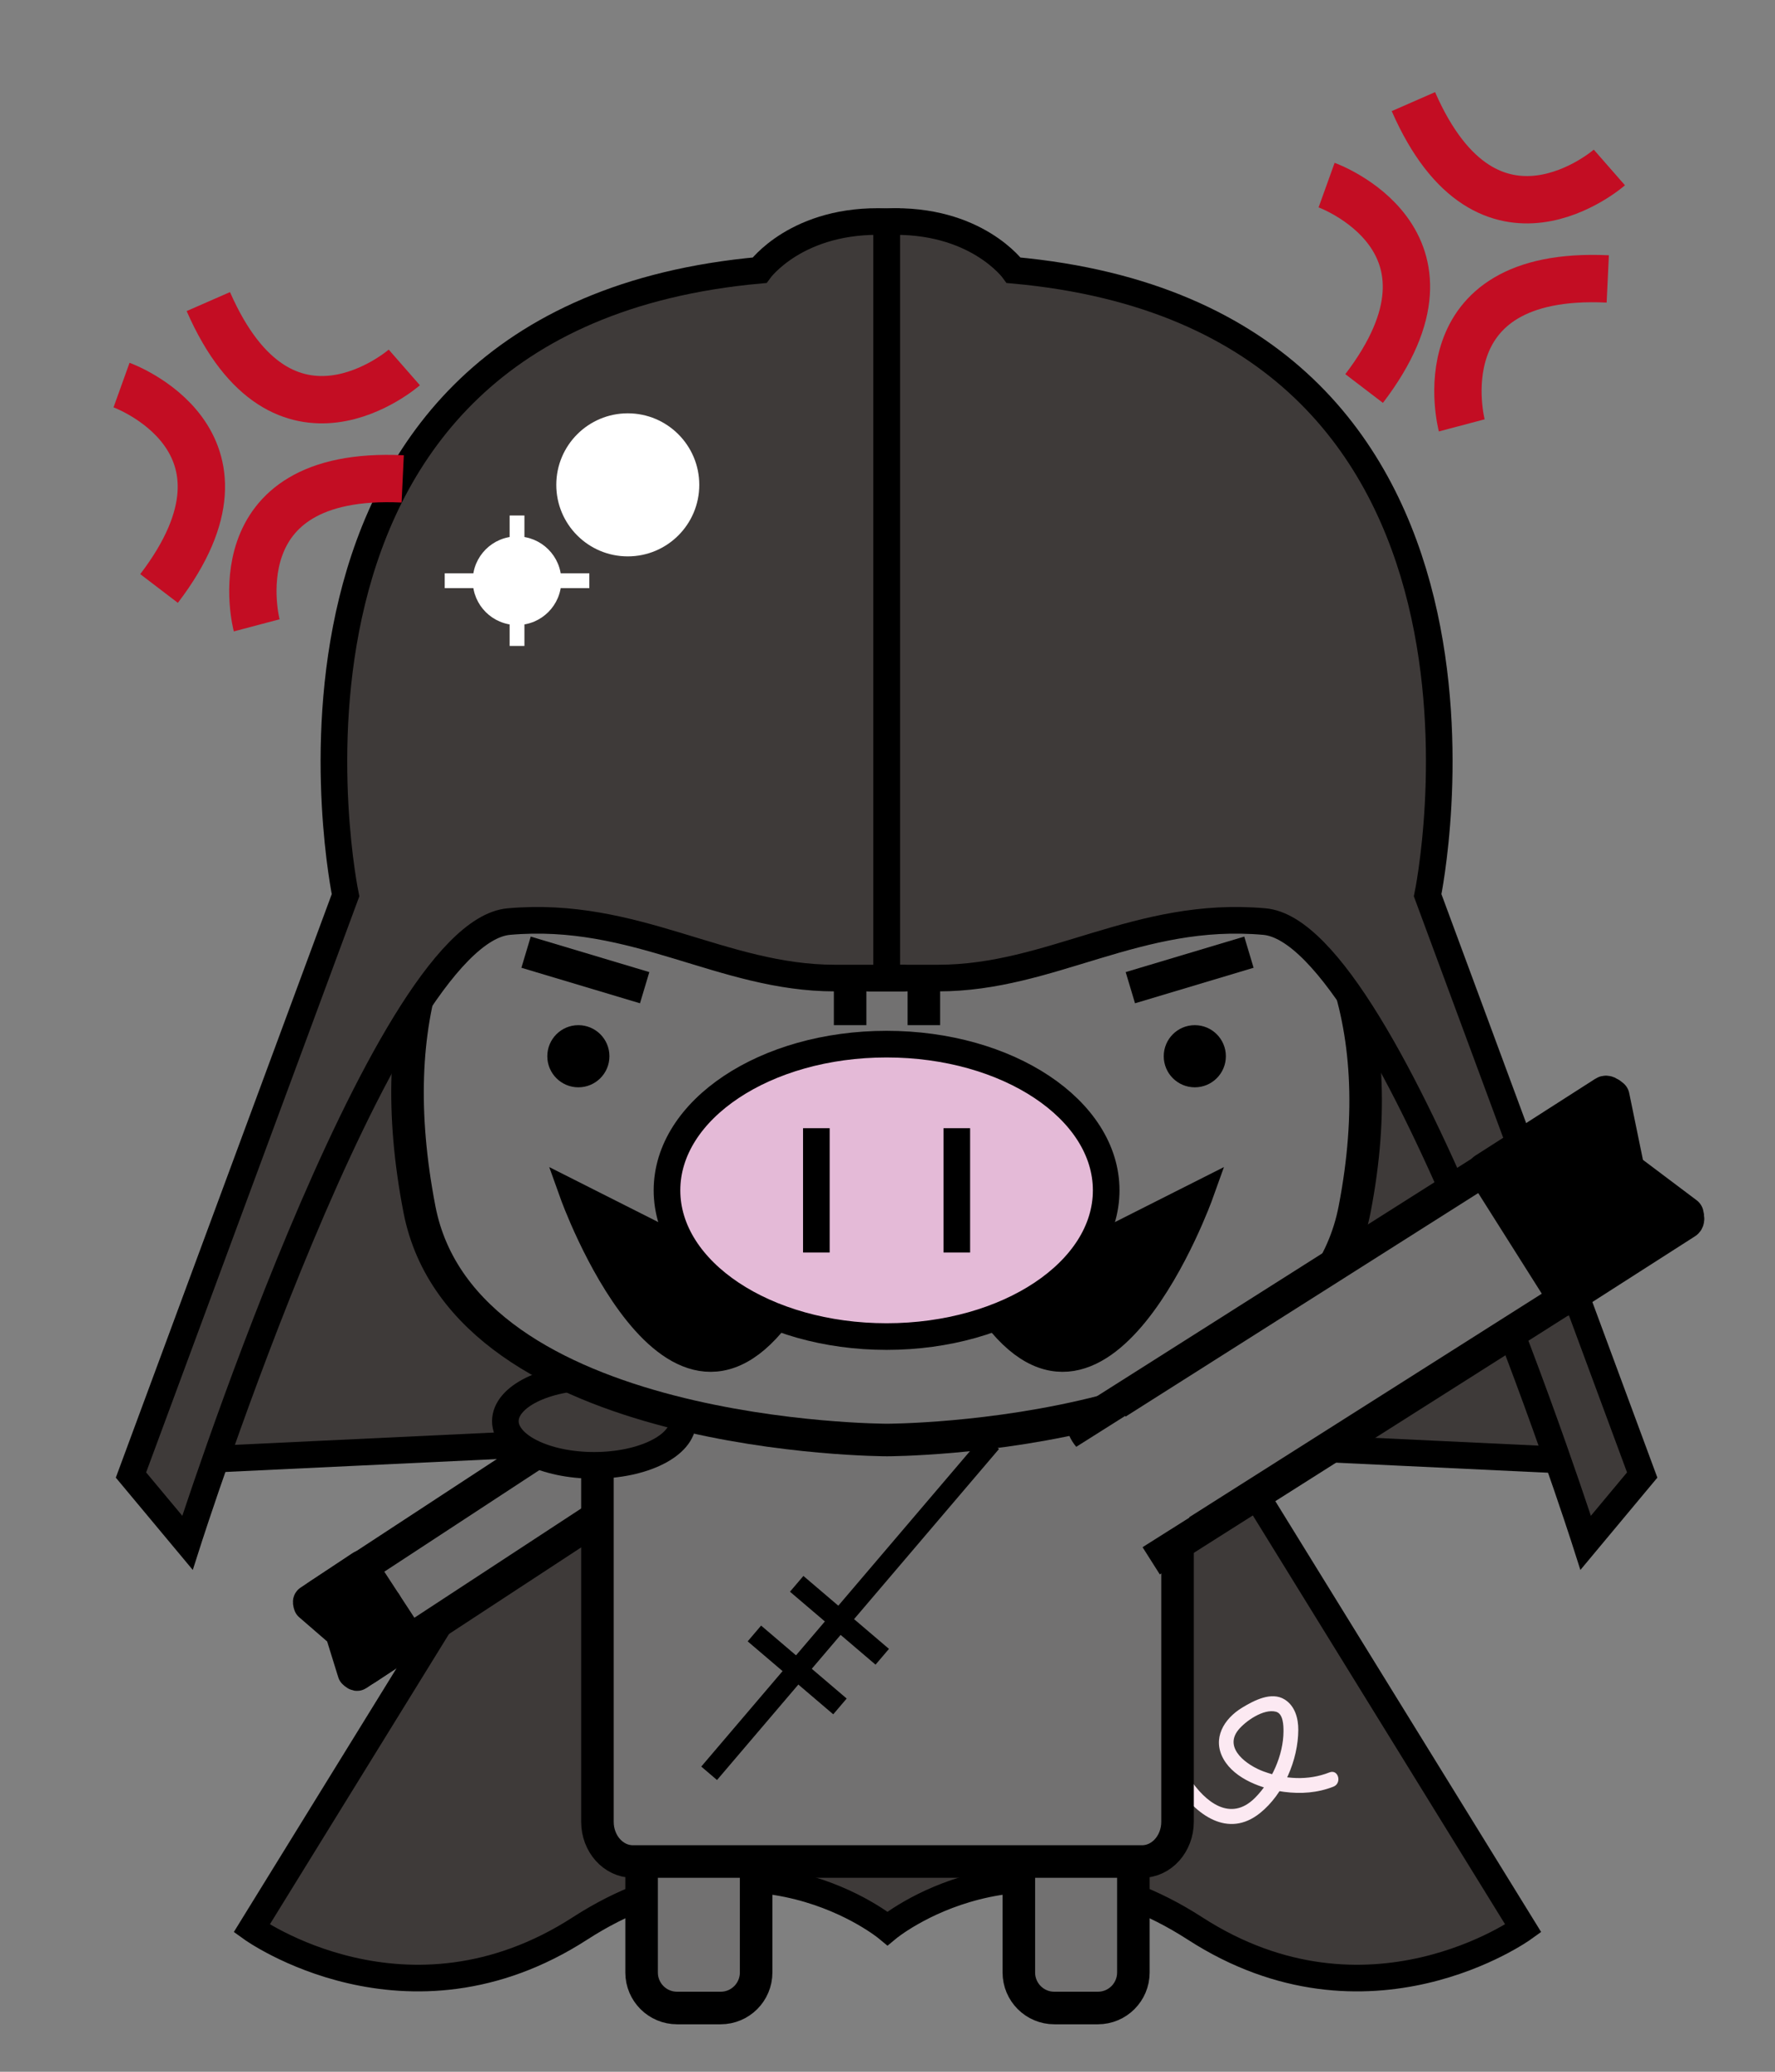 <?xml version="1.0" encoding="utf-8"?>
<!-- Generator: Adobe Illustrator 16.0.4, SVG Export Plug-In . SVG Version: 6.00 Build 0)  -->
<!DOCTYPE svg PUBLIC "-//W3C//DTD SVG 1.1//EN" "http://www.w3.org/Graphics/SVG/1.1/DTD/svg11.dtd">
<svg version="1.1" xmlns="http://www.w3.org/2000/svg" xmlns:xlink="http://www.w3.org/1999/xlink" x="0px" y="0px" width="600px"
	 height="700px" viewBox="0 0 600 700" enable-background="new 0 0 600 700" xml:space="preserve">
<rect x="0" y="0" width="600" height="700" fill="#808080" stroke="none"/>
<g id="レイヤー_1">
	<path fill="#3E3A39" stroke="#000000" stroke-width="9" stroke-miterlimit="10" d="M407.452,477.47h-3.538H299.996h-103.92h-3.537
		L85.082,651.563c0,0,52.497,37.756,110.994,0c58.498-37.756,103.92,0,103.92,0s45.422-37.756,103.918,0
		c58.498,37.756,110.994,0,110.994,0L407.452,477.47z"/>
	<g>
		<g>
			<path fill="#FCE9F2" d="M397.799,603.392c6.403,9.76,17.276,17.895,28.128,9.201c7.993-6.402,12.891-17.979,12.932-28.119
				c0.015-3.887-1.111-8.049-4.563-10.229c-4.509-2.848-10.447,0.34-14.346,2.691c-6.287,3.793-10.29,10.494-6.364,17.426
				c3.848,6.795,13.235,10.117,20.488,11.07c5.659,0.746,11.324,0.338,16.664-1.762c2.965-1.166,1.675-6.004-1.33-4.822
				c-7.294,2.869-15.079,2.338-22.347-0.342c-5.381-1.982-13.508-7.676-8.518-13.943c2.341-2.941,8.556-7.348,12.78-6.205
				c2.473,0.668,2.54,4.697,2.532,6.656c-0.031,8.018-4.025,16.83-9.644,22.451c-8.291,8.293-16.882,1.35-22.097-6.598
				C400.355,598.185,396.023,600.688,397.799,603.392L397.799,603.392z"/>
		</g>
	</g>
	<g>
		<path fill="#727171" stroke="#000000" stroke-width="11" stroke-miterlimit="10" d="M255.594,666.462c0,6.629-5.371,12-11.999,12
			h-14.719c-6.627,0-12-5.371-12-12v-40.496c0-6.627,5.373-12,12-12h14.719c6.628,0,11.999,5.373,11.999,12V666.462z"/>
		<path fill="#727171" stroke="#000000" stroke-width="11" stroke-miterlimit="10" d="M383.113,666.462c0,6.629-5.371,12-12,12
			h-14.717c-6.627,0-12-5.371-12-12v-40.496c0-6.627,5.373-12,12-12h14.717c6.629,0,12,5.373,12,12V666.462z"/>
	</g>
	<g>
		<g>
			<path fill="#727171" stroke="#000000" stroke-width="11" stroke-linejoin="round" stroke-miterlimit="10" d="M130.317,541.724
				l-9.975,22.863c1.213,0.145,2.48-0.119,3.582-0.84l94.346-61.777l-16.208-24.754l-94.346,61.777
				c-1.033,0.678-1.752,1.648-2.127,2.73H130.317z"/>
			
				<rect x="200.746" y="483.902" transform="matrix(-0.547 -0.837 0.837 -0.547 -85.185 933.294)" fill="#727171" width="18.613" height="11.609"/>
		</g>
		<path stroke="#000000" stroke-width="11" stroke-linejoin="round" stroke-miterlimit="10" d="M115.37,551.478l4.223,13.598
			c0.574,0.561,1.021,0.832,1.227,0.695l17.588-11.67l-16.186-24.768l-17.589,11.67c-0.193,0.127-0.141,0.598,0.102,1.275
			L115.37,551.478z"/>
	</g>
	<path fill="#3E3A39" stroke="#000000" stroke-width="9" stroke-miterlimit="10" d="M535.521,493.683
		c0,0-94.135-256.961-184.451-239.15l-51.38-16.537h-5.573l-51.38,16.537c-90.318-17.811-184.453,239.15-184.453,239.15
		l238.621-11.318L535.521,493.683z"/>
	<path fill="#727171" stroke="#000000" stroke-width="11" stroke-miterlimit="10" d="M398.041,615.532
		c0,7.418-5.373,13.432-12,13.432H213.95c-6.628,0-12.001-6.014-12.001-13.432V482.976c0-7.418,5.373-13.432,12.001-13.432h172.091
		c6.627,0,12,6.014,12,13.432V615.532z"/>
	<g>
		<path fill="#E4BAD7" stroke="#000000" stroke-width="9" stroke-miterlimit="10" d="M153.062,218.38
			c-15.553,76.187,18.439,122.869,18.439,122.869l41.682-25.828l41.686-25.824C254.868,289.597,228.203,238.374,153.062,218.38z"/>
		<path fill="#E4BAD7" stroke="#000000" stroke-width="9" stroke-miterlimit="10" d="M439.622,213.306
			c19.615,73.979-11.977,123.869-11.977,123.869l-43.135-21.26l-43.135-21.259C341.376,294.656,365.384,241.028,439.622,213.306z"/>
	</g>
	<g>
		
			<ellipse fill="#3E3A39" stroke="#000000" stroke-width="9" stroke-miterlimit="10" cx="200.826" cy="480.173" rx="29.999" ry="14.932"/>
		
			<ellipse fill="#3E3A39" stroke="#000000" stroke-width="9" stroke-miterlimit="10" cx="394.915" cy="480.173" rx="29.999" ry="14.932"/>
	</g>
	<g>
		
			<line fill="none" stroke="#000000" stroke-width="7" stroke-miterlimit="10" x1="239.71" y1="599.153" x2="335.023" y2="487.313"/>
		
			<line fill="none" stroke="#000000" stroke-width="7" stroke-miterlimit="10" x1="283.929" y1="576.56" x2="255.007" y2="551.913"/>
		
			<line fill="none" stroke="#000000" stroke-width="7" stroke-miterlimit="10" x1="298.225" y1="559.784" x2="269.303" y2="535.138"/>
	</g>
	<g>
		<path fill="#727171" stroke="#000000" stroke-width="11" stroke-miterlimit="10" d="M294.789,237.446
			c-78.001,2-178.448,39.441-153.011,171.121c15.064,77.977,158.063,77.977,158.063,77.977s143,0,158.064-77.977
			C483.344,276.888,372.789,239.446,294.789,237.446z"/>
		<g>
			<circle cx="195.504" cy="356.878" r="10.5"/>
			<circle cx="403.877" cy="356.878" r="10.5"/>
		</g>
		<g>
			<path stroke="#000000" stroke-width="9" stroke-miterlimit="10" d="M405.687,403.425c0,0-34.048,95.029-72.534,36.586
				L405.687,403.425z"/>
			<path stroke="#000000" stroke-width="9" stroke-miterlimit="10" d="M193.696,403.425c0,0,34.048,95.029,72.534,36.586
				L193.696,403.425z"/>
		</g>
		<g>
			<g>
				
					<ellipse fill="#E4BAD7" stroke="#000000" stroke-width="9" stroke-miterlimit="10" cx="299.691" cy="402.192" rx="74.231" ry="49.402"/>
			</g>
			<g>
				
					<line fill="#FCE9F2" stroke="#000000" stroke-width="9" stroke-miterlimit="10" x1="275.952" y1="381.192" x2="275.952" y2="423.192"/>
				
					<line fill="#FCE9F2" stroke="#000000" stroke-width="9" stroke-miterlimit="10" x1="323.428" y1="381.192" x2="323.428" y2="423.192"/>
			</g>
		</g>
		<g>
			
				<line fill="#FCE9F2" stroke="#000000" stroke-width="11" stroke-miterlimit="10" x1="177.828" y1="321.718" x2="217.912" y2="333.718"/>
			
				<line fill="#FCE9F2" stroke="#000000" stroke-width="11" stroke-miterlimit="10" x1="422.172" y1="321.718" x2="382.09" y2="333.718"/>
		</g>
	</g>
	<g>
		<path fill="#3E3A39" stroke="#000000" stroke-width="9" stroke-miterlimit="10" d="M299.693,74.915
			c30.239-1.273,42.96,16.396,42.96,16.396c180.635,16.398,139.929,211.166,139.929,211.166l72.527,195.9l-19.101,22.898
			c0,0-65.841-206.078-108.608-209.895c-42.768-3.815-72.026,19.082-110.189,19.082c-38.161,0-17.518,0-17.518,0V74.915z"/>
		<g>
			<path fill="#3E3A39" stroke="#000000" stroke-width="9" stroke-miterlimit="10" d="M299.691,74.915
				c-30.24-1.273-42.961,16.396-42.961,16.396C76.094,107.71,116.802,302.478,116.802,302.478l-72.529,195.9l19.102,22.898
				c0,0,65.84-206.078,108.609-209.895c42.768-3.815,72.026,19.082,110.189,19.082c38.161,0,17.519,0,17.519,0V74.915z"/>
			<circle fill="#FFFFFF" cx="212.208" cy="163.821" r="24.169"/>
			<circle fill="#FFFFFF" cx="174.768" cy="196.214" r="14.97"/>
		</g>
		<line fill="none" stroke="#FFFFFF" stroke-width="5" stroke-miterlimit="10" x1="174.77" y1="174.173" x2="174.77" y2="218.255"/>
		
			<line fill="none" stroke="#FFFFFF" stroke-width="5" stroke-miterlimit="10" x1="150.325" y1="196.214" x2="199.213" y2="196.214"/>
	</g>
	<g>
		<g>
			<path fill="#727171" stroke="#000000" stroke-width="11" stroke-miterlimit="10" d="M519.615,414.551l17.854-39.322
				c-2.094-0.281-4.295,0.142-6.221,1.36L366.327,481.097l27.42,43.27l164.922-104.507c1.805-1.145,3.073-2.808,3.753-4.672
				L519.615,414.551z"/>
			
				<rect x="360.635" y="489.603" transform="matrix(0.534 0.846 -0.846 0.534 601.978 -88.148)" fill="#727171" width="40.627" height="24.758"/>
		</g>
		<path stroke="#000000" stroke-width="11.886" stroke-linejoin="round" stroke-miterlimit="10" d="M549.993,395.284l-5.096-24.76
			c-1.062-0.932-1.932-1.347-2.406-1.044l-40.604,25.994l27.303,43.199l40.604-25.993c0.445-0.285,0.468-1.16,0.147-2.39
			L549.993,395.284z"/>
	</g>
	<g>
		<path fill="none" stroke="#C30D23" stroke-width="16" stroke-miterlimit="10" d="M448.43,62.547c0,0,51.092,18.385,12.682,68.725"
			/>
		<path fill="none" stroke="#C30D23" stroke-width="16" stroke-miterlimit="10" d="M544.016,56.585c0,0-40.861,35.76-66.249-22.249"
			/>
		<path fill="none" stroke="#C30D23" stroke-width="16" stroke-miterlimit="10" d="M494.117,143.725c0,0-13.898-52.49,49.352-49.481
			"/>
	</g>
	<g>
		<path fill="none" stroke="#C30D23" stroke-width="16" stroke-miterlimit="10" d="M41.083,130.111c0,0,51.092,18.385,12.682,68.725
			"/>
		<path fill="none" stroke="#C30D23" stroke-width="16" stroke-miterlimit="10" d="M136.669,124.147c0,0-40.861,35.76-66.249-22.248
			"/>
		<path fill="none" stroke="#C30D23" stroke-width="16" stroke-miterlimit="10" d="M86.771,211.289c0,0-13.898-52.491,49.352-49.483
			"/>
	</g>
	<g>
		
			<line fill="none" stroke="#000000" stroke-width="11" stroke-miterlimit="10" x1="287.367" y1="333.718" x2="287.367" y2="346.378"/>
		
			<line fill="none" stroke="#000000" stroke-width="11" stroke-miterlimit="10" x1="312.293" y1="333.718" x2="312.293" y2="346.378"/>
	</g>
</g>
<g id="編集モード">
</g>
</svg>
